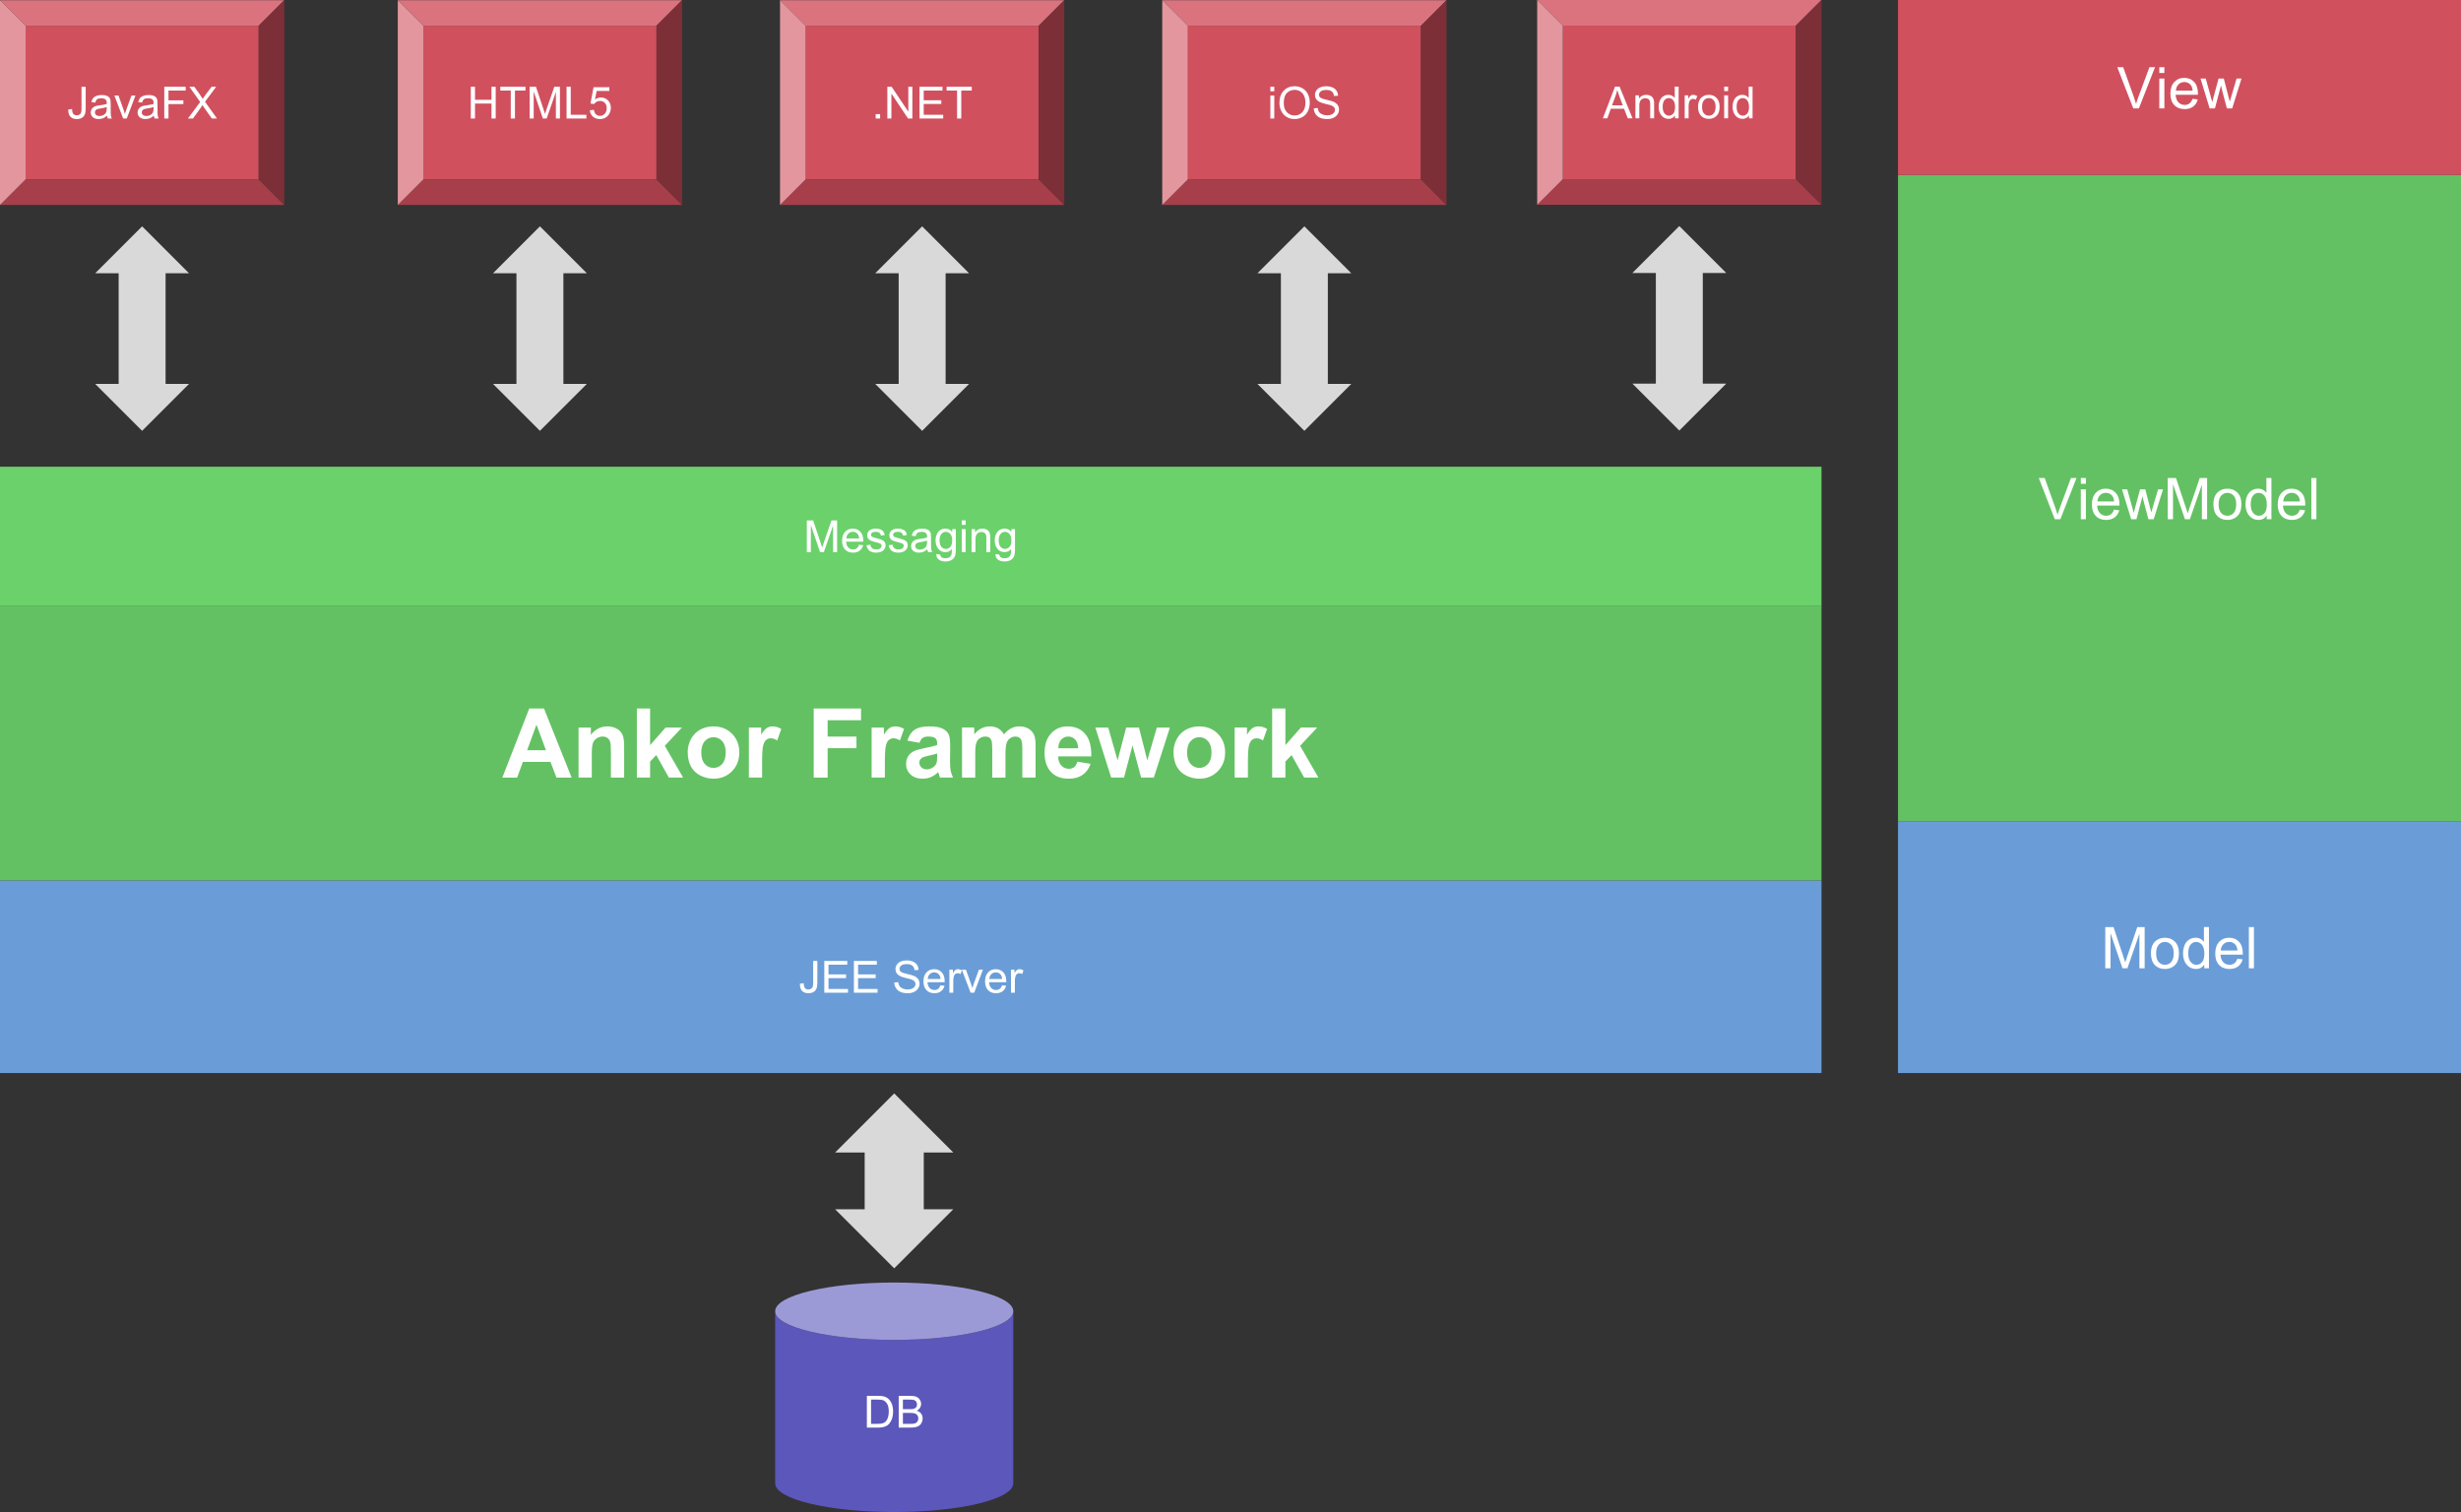 <?xml version="1.0" standalone="yes"?>

<svg version="1.1" viewBox="0.0 0.0 2220.0 1364.0" fill="none" stroke="none" stroke-linecap="square" stroke-miterlimit="10" xmlns="http://www.w3.org/2000/svg" xmlns:xlink="http://www.w3.org/1999/xlink"><rect x="0.0" y="0.0" width="2220.0" height="1364.0" fill="#333333" stroke="none"/><clipPath id="p.0"><path d="m0 0l2220.0 0l0 1364.0l-2220.0 0l0 -1364.0z" clip-rule="nonzero"></path></clipPath><g clip-path="url(#p.0)"><path fill="#000000" fill-opacity="0.0" d="m0 0l2220.0 0l0 1364.0l-2220.0 0z" fill-rule="nonzero"></path><path fill="#5b57bb" d="m699.257 1182.845l0 0c0 14.292 48.085 25.878 107.402 25.878c59.316 0 107.402 -11.586 107.402 -25.878l0 155.268c0 14.292 -48.085 25.878 -107.402 25.878c-59.316 0 -107.402 -11.586 -107.402 -25.878z" fill-rule="nonzero"></path><path fill="#9c9ad6" d="m699.257 1182.845l0 0c0 -14.292 48.085 -25.878 107.402 -25.878c59.316 0 107.402 11.586 107.402 25.878l0 0c0 14.292 -48.085 25.878 -107.402 25.878c-59.316 0 -107.402 -11.586 -107.402 -25.878z" fill-rule="nonzero"></path><path fill="#000000" fill-opacity="0.0" d="m914.06 1182.845l0 0c0 14.292 -48.085 25.878 -107.402 25.878c-59.316 0 -107.402 -11.586 -107.402 -25.878l0 0c0 -14.292 48.085 -25.878 107.402 -25.878c59.316 0 107.402 11.586 107.402 25.878l0 155.268c0 14.292 -48.085 25.878 -107.402 25.878c-59.316 0 -107.402 -11.586 -107.402 -25.878l0 -155.268" fill-rule="nonzero"></path><path fill="#ffffff" d="m781.969 1287.818l0 -28.641l9.859 0q3.344 0 5.094 0.422q2.469 0.562 4.203 2.047q2.266 1.906 3.391 4.891q1.125 2.984 1.125 6.812q0 3.25 -0.766 5.781q-0.766 2.516 -1.953 4.172q-1.188 1.641 -2.609 2.594q-1.422 0.938 -3.422 1.438q-2.0 0.484 -4.594 0.484l-10.328 0zm3.781 -3.375l6.109 0q2.844 0 4.453 -0.531q1.609 -0.531 2.562 -1.484q1.344 -1.344 2.094 -3.625q0.766 -2.281 0.766 -5.516q0 -4.5 -1.484 -6.906q-1.469 -2.406 -3.578 -3.234q-1.531 -0.578 -4.906 -0.578l-6.016 0l0 21.875zm24.949 3.375l0 -28.641l10.734 0q3.281 0 5.266 0.875q1.984 0.875 3.109 2.688q1.125 1.797 1.125 3.766q0 1.844 -1.0 3.469q-1.0 1.609 -3.016 2.609q2.609 0.766 4.0 2.609q1.391 1.828 1.391 4.328q0 2.0 -0.844 3.734q-0.844 1.734 -2.094 2.672q-1.25 0.938 -3.141 1.422q-1.891 0.469 -4.625 0.469l-10.906 0zm3.781 -16.609l6.188 0q2.531 0 3.625 -0.328q1.438 -0.422 2.172 -1.422q0.734 -1.0 0.734 -2.5q0 -1.422 -0.688 -2.5q-0.688 -1.094 -1.953 -1.484q-1.266 -0.406 -4.359 -0.406l-5.719 0l0 8.641zm0 13.234l7.125 0q1.844 0 2.578 -0.141q1.312 -0.234 2.188 -0.781q0.891 -0.547 1.453 -1.594q0.562 -1.047 0.562 -2.406q0 -1.609 -0.828 -2.781q-0.812 -1.188 -2.266 -1.656q-1.453 -0.484 -4.188 -0.484l-6.625 0l0 9.844z" fill-rule="nonzero"></path><path fill="#6a9dd7" d="m0 794.222l1643.118 0l0 173.764l-1643.118 0z" fill-rule="nonzero"></path><path fill="#ffffff" d="m721.573 887.379l3.422 -0.469q0.125 3.281 1.219 4.5q1.094 1.203 3.031 1.203q1.422 0 2.453 -0.656q1.047 -0.656 1.438 -1.781q0.391 -1.125 0.391 -3.578l0 -19.734l3.781 0l0 19.516q0 3.594 -0.875 5.578q-0.859 1.969 -2.75 3.0q-1.875 1.031 -4.422 1.031q-3.766 0 -5.766 -2.156q-2.0 -2.172 -1.922 -6.453zm22.016 8.125l0 -28.641l20.703 0l0 3.391l-16.922 0l0 8.766l15.844 0l0 3.359l-15.844 0l0 9.75l17.578 0l0 3.375l-21.359 0zm26.68 0l0 -28.641l20.703 0l0 3.391l-16.922 0l0 8.766l15.844 0l0 3.359l-15.844 0l0 9.75l17.578 0l0 3.375l-21.359 0zm36.418 -9.203l3.578 -0.312q0.25 2.156 1.172 3.531q0.938 1.375 2.891 2.234q1.953 0.844 4.391 0.844q2.172 0 3.828 -0.641q1.656 -0.656 2.469 -1.781q0.812 -1.125 0.812 -2.453q0 -1.344 -0.781 -2.344q-0.781 -1.016 -2.578 -1.688q-1.156 -0.453 -5.109 -1.391q-3.938 -0.953 -5.516 -1.797q-2.047 -1.078 -3.062 -2.672q-1.0 -1.594 -1.0 -3.562q0 -2.172 1.234 -4.047q1.234 -1.891 3.594 -2.859q2.359 -0.984 5.25 -0.984q3.188 0 5.609 1.031q2.438 1.016 3.75 3.016q1.312 1.984 1.406 4.516l-3.641 0.266q-0.281 -2.719 -1.984 -4.094q-1.688 -1.391 -4.984 -1.391q-3.438 0 -5.016 1.266q-1.562 1.25 -1.562 3.031q0 1.547 1.109 2.531q1.094 1.0 5.703 2.047q4.625 1.047 6.344 1.828q2.5 1.156 3.688 2.922q1.203 1.766 1.203 4.062q0 2.297 -1.312 4.312q-1.312 2.016 -3.766 3.141q-2.438 1.125 -5.516 1.125q-3.875 0 -6.516 -1.125q-2.625 -1.141 -4.125 -3.406q-1.484 -2.281 -1.562 -5.156zm41.727 2.516l3.625 0.453q-0.859 3.188 -3.188 4.953q-2.312 1.75 -5.938 1.75q-4.547 0 -7.219 -2.797q-2.656 -2.812 -2.656 -7.875q0 -5.234 2.688 -8.125q2.703 -2.891 7.0 -2.891q4.156 0 6.797 2.844q2.641 2.828 2.641 7.969q0 0.312 -0.031 0.938l-15.469 0q0.203 3.406 1.938 5.234q1.734 1.812 4.344 1.812q1.922 0 3.281 -1.016q1.375 -1.016 2.188 -3.25zm-11.547 -5.672l11.578 0q-0.234 -2.625 -1.328 -3.938q-1.672 -2.031 -4.359 -2.031q-2.422 0 -4.078 1.625q-1.641 1.625 -1.812 4.344zm19.543 12.359l0 -20.75l3.172 0l0 3.156q1.203 -2.219 2.234 -2.922q1.031 -0.703 2.25 -0.703q1.781 0 3.625 1.141l-1.219 3.266q-1.281 -0.766 -2.578 -0.766q-1.156 0 -2.078 0.703q-0.906 0.688 -1.297 1.906q-0.594 1.875 -0.594 4.109l0 10.859l-3.516 0zm19.133 0l-7.891 -20.75l3.703 0l4.453 12.422q0.719 2.016 1.328 4.188q0.469 -1.641 1.312 -3.953l4.609 -12.656l3.609 0l-7.844 20.75l-3.281 0zm28.438 -6.688l3.625 0.453q-0.859 3.188 -3.188 4.953q-2.312 1.75 -5.938 1.75q-4.547 0 -7.219 -2.797q-2.656 -2.812 -2.656 -7.875q0 -5.234 2.688 -8.125q2.703 -2.891 7.0 -2.891q4.156 0 6.797 2.844q2.641 2.828 2.641 7.969q0 0.312 -0.031 0.938l-15.469 0q0.203 3.406 1.938 5.234q1.734 1.812 4.344 1.812q1.922 0 3.281 -1.016q1.375 -1.016 2.188 -3.25zm-11.547 -5.672l11.578 0q-0.234 -2.625 -1.328 -3.938q-1.672 -2.031 -4.359 -2.031q-2.422 0 -4.078 1.625q-1.641 1.625 -1.812 4.344zm19.543 12.359l0 -20.75l3.172 0l0 3.156q1.203 -2.219 2.234 -2.922q1.031 -0.703 2.25 -0.703q1.781 0 3.625 1.141l-1.219 3.266q-1.281 -0.766 -2.578 -0.766q-1.156 0 -2.078 0.703q-0.906 0.688 -1.297 1.906q-0.594 1.875 -0.594 4.109l0 10.859l-3.516 0z" fill-rule="nonzero"></path><path fill="#63c163" d="m0 546.264l1643.118 0l0 247.937l-1643.118 0z" fill-rule="nonzero"></path><path fill="#ffffff" d="m515.649 701.433l-13.672 0l-5.438 -14.141l-24.891 0l-5.141 14.141l-13.344 0l24.25 -62.281l13.297 0l24.938 62.281zm-23.141 -24.641l-8.594 -23.109l-8.406 23.109l17.0 0zm70.518 24.641l-11.938 0l0 -23.031q0 -7.297 -0.766 -9.438q-0.766 -2.156 -2.484 -3.344q-1.719 -1.188 -4.141 -1.188q-3.109 0 -5.578 1.703q-2.453 1.688 -3.375 4.5q-0.906 2.797 -0.906 10.359l0 20.438l-11.938 0l0 -45.109l11.094 0l0 6.625q5.906 -7.656 14.859 -7.656q3.953 0 7.219 1.438q3.281 1.422 4.953 3.625q1.688 2.203 2.344 5.016q0.656 2.797 0.656 8.031l0 28.031zm11.464 0l0 -62.281l11.938 0l0 33.047l13.984 -15.875l14.703 0l-15.422 16.484l16.516 28.625l-12.859 0l-11.344 -20.266l-5.578 5.828l0 14.438l-11.938 0zm45.866 -23.188q0 -5.953 2.922 -11.516q2.938 -5.562 8.312 -8.5q5.375 -2.938 12.0 -2.938q10.234 0 16.781 6.656q6.547 6.641 6.547 16.797q0 10.234 -6.609 16.969q-6.609 6.734 -16.625 6.734q-6.203 0 -11.844 -2.797q-5.625 -2.812 -8.562 -8.219q-2.922 -5.422 -2.922 -13.188zm12.234 0.625q0 6.719 3.188 10.297q3.188 3.562 7.859 3.562q4.672 0 7.828 -3.562q3.172 -3.578 3.172 -10.375q0 -6.625 -3.172 -10.188q-3.156 -3.578 -7.828 -3.578q-4.672 0 -7.859 3.578q-3.188 3.562 -3.188 10.266zm54.886 22.562l-11.938 0l0 -45.109l11.094 0l0 6.406q2.844 -4.547 5.109 -5.984q2.281 -1.453 5.172 -1.453q4.078 0 7.859 2.266l-3.703 10.406q-3.016 -1.953 -5.609 -1.953q-2.5 0 -4.25 1.375q-1.734 1.375 -2.734 4.984q-1.0 3.609 -1.0 15.125l0 13.938zm46.549 0l0 -62.281l42.688 0l0 10.547l-30.125 0l0 14.734l26.0 0l0 10.531l-26.0 0l0 26.469l-12.562 0zm64.183 0l-11.938 0l0 -45.109l11.094 0l0 6.406q2.844 -4.547 5.109 -5.984q2.281 -1.453 5.172 -1.453q4.078 0 7.859 2.266l-3.703 10.406q-3.016 -1.953 -5.609 -1.953q-2.5 0 -4.25 1.375q-1.734 1.375 -2.734 4.984q-1.0 3.609 -1.0 15.125l0 13.938zm31.223 -31.344l-10.844 -1.969q1.828 -6.531 6.281 -9.672q4.469 -3.156 13.266 -3.156q7.984 0 11.891 1.891q3.906 1.891 5.5 4.812q1.594 2.906 1.594 10.672l-0.125 13.938q0 5.953 0.562 8.781q0.578 2.812 2.156 6.047l-11.812 0q-0.469 -1.188 -1.141 -3.531q-0.297 -1.062 -0.422 -1.391q-3.062 2.969 -6.547 4.453q-3.484 1.484 -7.438 1.484q-6.969 0 -10.984 -3.781q-4.016 -3.781 -4.016 -9.547q0 -3.828 1.828 -6.812q1.828 -3.0 5.125 -4.594q3.297 -1.594 9.5 -2.797q8.359 -1.562 11.594 -2.922l0 -1.188q0 -3.438 -1.703 -4.906q-1.703 -1.469 -6.406 -1.469q-3.188 0 -4.984 1.25q-1.781 1.25 -2.875 4.406zm15.969 9.672q-2.297 0.766 -7.266 1.828q-4.969 1.062 -6.5 2.094q-2.344 1.656 -2.344 4.203q0 2.5 1.875 4.328q1.875 1.828 4.766 1.828q3.219 0 6.156 -2.125q2.156 -1.609 2.844 -3.953q0.469 -1.531 0.469 -5.812l0 -2.391zm22.413 -23.438l11.0 0l0 6.156q5.906 -7.188 14.062 -7.188q4.328 0 7.516 1.797q3.188 1.781 5.219 5.391q2.984 -3.609 6.422 -5.391q3.438 -1.797 7.344 -1.797q4.969 0 8.406 2.031q3.453 2.016 5.141 5.922q1.234 2.891 1.234 9.344l0 28.844l-11.938 0l0 -25.781q0 -6.719 -1.234 -8.672q-1.656 -2.547 -5.094 -2.547q-2.5 0 -4.719 1.531q-2.203 1.531 -3.188 4.484q-0.969 2.953 -0.969 9.312l0 21.672l-11.938 0l0 -24.719q0 -6.594 -0.641 -8.5q-0.641 -1.906 -1.984 -2.844q-1.328 -0.938 -3.625 -0.938q-2.75 0 -4.969 1.484q-2.203 1.484 -3.156 4.297q-0.953 2.797 -0.953 9.297l0 21.922l-11.938 0l0 -45.109zm104.067 30.75l11.891 2.0q-2.297 6.547 -7.25 9.969q-4.938 3.406 -12.375 3.406q-11.766 0 -17.422 -7.688q-4.453 -6.156 -4.453 -15.547q0 -11.219 5.859 -17.562q5.859 -6.359 14.828 -6.359q10.062 0 15.875 6.656q5.828 6.641 5.578 20.375l-29.906 0q0.125 5.297 2.875 8.25q2.766 2.953 6.891 2.953q2.797 0 4.703 -1.516q1.922 -1.531 2.906 -4.938zm0.672 -12.062q-0.125 -5.188 -2.672 -7.875q-2.547 -2.703 -6.203 -2.703q-3.906 0 -6.453 2.844q-2.547 2.844 -2.516 7.734l17.844 0zm29.803 26.422l-14.281 -45.109l11.609 0l8.453 29.562l7.766 -29.562l11.516 0l7.516 29.562l8.625 -29.562l11.766 0l-14.484 45.109l-11.469 0l-7.766 -29.016l-7.656 29.016l-11.594 0zm56.232 -23.188q0 -5.953 2.922 -11.516q2.938 -5.562 8.312 -8.5q5.375 -2.938 12.0 -2.938q10.234 0 16.781 6.656q6.547 6.641 6.547 16.797q0 10.234 -6.609 16.969q-6.609 6.734 -16.625 6.734q-6.203 0 -11.844 -2.797q-5.625 -2.812 -8.562 -8.219q-2.922 -5.422 -2.922 -13.188zm12.234 0.625q0 6.719 3.188 10.297q3.188 3.562 7.859 3.562q4.672 0 7.828 -3.562q3.172 -3.578 3.172 -10.375q0 -6.625 -3.172 -10.188q-3.156 -3.578 -7.828 -3.578q-4.672 0 -7.859 3.578q-3.188 3.562 -3.188 10.266zm54.886 22.562l-11.938 0l0 -45.109l11.094 0l0 6.406q2.844 -4.547 5.109 -5.984q2.281 -1.453 5.172 -1.453q4.078 0 7.859 2.266l-3.703 10.406q-3.016 -1.953 -5.609 -1.953q-2.5 0 -4.25 1.375q-1.734 1.375 -2.734 4.984q-1.0 3.609 -1.0 15.125l0 13.938zm21.864 0l0 -62.281l11.938 0l0 33.047l13.984 -15.875l14.703 0l-15.422 16.484l16.516 28.625l-12.859 0l-11.344 -20.266l-5.578 5.828l0 14.438l-11.938 0z" fill-rule="nonzero"></path><path fill="#6bd16b" d="m0 421.026l1643.118 0l0 125.291l-1643.118 0z" fill-rule="nonzero"></path><path fill="#ffffff" d="m727.809 498.072l0 -28.641l5.703 0l6.781 20.281q0.938 2.828 1.359 4.234q0.5 -1.562 1.531 -4.594l6.859 -19.922l5.094 0l0 28.641l-3.656 0l0 -23.969l-8.312 23.969l-3.422 0l-8.281 -24.375l0 24.375l-3.656 0zm47.195 -6.688l3.625 0.453q-0.859 3.188 -3.188 4.953q-2.312 1.75 -5.938 1.75q-4.547 0 -7.219 -2.797q-2.656 -2.812 -2.656 -7.875q0 -5.234 2.688 -8.125q2.703 -2.891 7.0 -2.891q4.156 0 6.797 2.844q2.641 2.828 2.641 7.969q0 0.312 -0.031 0.938l-15.469 0q0.203 3.406 1.938 5.234q1.734 1.812 4.344 1.812q1.922 0 3.281 -1.016q1.375 -1.016 2.188 -3.25zm-11.547 -5.672l11.578 0q-0.234 -2.625 -1.328 -3.938q-1.672 -2.031 -4.359 -2.031q-2.422 0 -4.078 1.625q-1.641 1.625 -1.812 4.344zm18.184 6.172l3.469 -0.547q0.297 2.078 1.625 3.203q1.344 1.109 3.75 1.109q2.422 0 3.594 -0.984q1.172 -0.984 1.172 -2.312q0 -1.203 -1.031 -1.875q-0.719 -0.469 -3.594 -1.203q-3.875 -0.969 -5.375 -1.672q-1.484 -0.719 -2.266 -1.984q-0.766 -1.266 -0.766 -2.781q0 -1.391 0.641 -2.562q0.641 -1.188 1.734 -1.969q0.812 -0.609 2.219 -1.031q1.422 -0.422 3.047 -0.422q2.438 0 4.281 0.703q1.859 0.703 2.734 1.906q0.875 1.203 1.203 3.219l-3.438 0.469q-0.234 -1.609 -1.359 -2.5q-1.109 -0.906 -3.172 -0.906q-2.422 0 -3.453 0.812q-1.031 0.797 -1.031 1.875q0 0.672 0.422 1.219q0.438 0.578 1.359 0.938q0.516 0.203 3.094 0.906q3.734 1.0 5.203 1.641q1.484 0.625 2.312 1.844q0.844 1.203 0.844 3.0q0 1.75 -1.031 3.312q-1.016 1.547 -2.953 2.406q-1.922 0.844 -4.375 0.844q-4.031 0 -6.156 -1.672q-2.125 -1.688 -2.703 -4.984zm20.0 0l3.469 -0.547q0.297 2.078 1.625 3.203q1.344 1.109 3.75 1.109q2.422 0 3.594 -0.984q1.172 -0.984 1.172 -2.312q0 -1.203 -1.031 -1.875q-0.719 -0.469 -3.594 -1.203q-3.875 -0.969 -5.375 -1.672q-1.484 -0.719 -2.266 -1.984q-0.766 -1.266 -0.766 -2.781q0 -1.391 0.641 -2.562q0.641 -1.188 1.734 -1.969q0.812 -0.609 2.219 -1.031q1.422 -0.422 3.047 -0.422q2.438 0 4.281 0.703q1.859 0.703 2.734 1.906q0.875 1.203 1.203 3.219l-3.438 0.469q-0.234 -1.609 -1.359 -2.5q-1.109 -0.906 -3.172 -0.906q-2.422 0 -3.453 0.812q-1.031 0.797 -1.031 1.875q0 0.672 0.422 1.219q0.438 0.578 1.359 0.938q0.516 0.203 3.094 0.906q3.734 1.0 5.203 1.641q1.484 0.625 2.312 1.844q0.844 1.203 0.844 3.0q0 1.75 -1.031 3.312q-1.016 1.547 -2.953 2.406q-1.922 0.844 -4.375 0.844q-4.031 0 -6.156 -1.672q-2.125 -1.688 -2.703 -4.984zm34.938 3.625q-1.953 1.656 -3.766 2.344q-1.797 0.688 -3.875 0.688q-3.406 0 -5.25 -1.672q-1.828 -1.672 -1.828 -4.266q0 -1.531 0.688 -2.781q0.688 -1.266 1.812 -2.016q1.125 -0.766 2.531 -1.156q1.031 -0.281 3.125 -0.531q4.266 -0.516 6.266 -1.219q0.031 -0.719 0.031 -0.906q0 -2.156 -1.0 -3.031q-1.344 -1.188 -4.0 -1.188q-2.484 0 -3.672 0.875q-1.172 0.859 -1.75 3.062l-3.438 -0.469q0.469 -2.203 1.547 -3.562q1.078 -1.359 3.109 -2.094q2.031 -0.734 4.703 -0.734q2.656 0 4.312 0.625q1.672 0.625 2.453 1.578q0.781 0.953 1.094 2.391q0.172 0.906 0.172 3.25l0 4.688q0 4.891 0.219 6.203q0.234 1.297 0.891 2.484l-3.672 0q-0.547 -1.094 -0.703 -2.562zm-0.297 -7.844q-1.906 0.781 -5.734 1.328q-2.172 0.312 -3.078 0.703q-0.891 0.391 -1.375 1.141q-0.484 0.75 -0.484 1.672q0 1.406 1.062 2.344q1.062 0.938 3.109 0.938q2.031 0 3.609 -0.891q1.594 -0.891 2.328 -2.438q0.562 -1.188 0.562 -3.516l0 -1.281zm8.371 12.125l3.406 0.516q0.219 1.578 1.203 2.297q1.297 0.984 3.562 0.984q2.453 0 3.781 -0.984q1.328 -0.969 1.797 -2.734q0.266 -1.078 0.25 -4.516q-2.312 2.719 -5.75 2.719q-4.266 0 -6.609 -3.078q-2.344 -3.094 -2.344 -7.406q0 -2.969 1.062 -5.484q1.078 -2.516 3.109 -3.875q2.047 -1.375 4.812 -1.375q3.672 0 6.047 2.969l0 -2.5l3.25 0l0 17.938q0 4.844 -1.0 6.859q-0.984 2.031 -3.125 3.203q-2.125 1.172 -5.25 1.172q-3.719 0 -6.0 -1.672q-2.281 -1.672 -2.203 -5.031zm2.906 -12.469q0 4.094 1.609 5.969q1.625 1.875 4.078 1.875q2.422 0 4.062 -1.859q1.641 -1.875 1.641 -5.859q0 -3.812 -1.703 -5.734q-1.688 -1.938 -4.062 -1.938q-2.344 0 -3.984 1.906q-1.641 1.891 -1.641 5.641zm19.996 -13.844l0 -4.047l3.516 0l0 4.047l-3.516 0zm0 24.594l0 -20.75l3.516 0l0 20.75l-3.516 0zm8.871 0l0 -20.75l3.156 0l0 2.953q2.297 -3.422 6.609 -3.422q1.875 0 3.438 0.688q1.578 0.672 2.359 1.766q0.781 1.094 1.094 2.594q0.203 0.969 0.203 3.422l0 12.75l-3.516 0l0 -12.625q0 -2.141 -0.422 -3.203q-0.406 -1.062 -1.453 -1.703q-1.047 -0.641 -2.453 -0.641q-2.234 0 -3.875 1.438q-1.625 1.422 -1.625 5.406l0 11.328l-3.516 0zm21.605 1.719l3.406 0.516q0.219 1.578 1.203 2.297q1.297 0.984 3.562 0.984q2.453 0 3.781 -0.984q1.328 -0.969 1.797 -2.734q0.266 -1.078 0.25 -4.516q-2.312 2.719 -5.75 2.719q-4.266 0 -6.609 -3.078q-2.344 -3.094 -2.344 -7.406q0 -2.969 1.062 -5.484q1.078 -2.516 3.109 -3.875q2.047 -1.375 4.812 -1.375q3.672 0 6.047 2.969l0 -2.5l3.25 0l0 17.938q0 4.844 -1.0 6.859q-0.984 2.031 -3.125 3.203q-2.125 1.172 -5.25 1.172q-3.719 0 -6.0 -1.672q-2.281 -1.672 -2.203 -5.031zm2.906 -12.469q0 4.094 1.609 5.969q1.625 1.875 4.078 1.875q2.422 0 4.062 -1.859q1.641 -1.875 1.641 -5.859q0 -3.812 -1.703 -5.734q-1.688 -1.938 -4.062 -1.938q-2.344 0 -3.984 1.906q-1.641 1.891 -1.641 5.641z" fill-rule="nonzero"></path><path fill="#d1505e" d="m23.091 23.257l210.26 0l0 138.543l-210.26 0z" fill-rule="nonzero"></path><path fill="#da737e" d="m0 0.166l256.441 0l-23.091 23.091l-210.26 0z" fill-rule="nonzero"></path><path fill="#a73f4b" d="m0 184.891l23.091 -23.091l210.26 0l23.091 23.091z" fill-rule="nonzero"></path><path fill="#e3969e" d="m0 0.166l23.091 23.091l0 138.543l-23.091 23.091z" fill-rule="nonzero"></path><path fill="#7d2f38" d="m256.441 0.166l0 184.724l-23.091 -23.091l0 -138.543z" fill-rule="nonzero"></path><path fill="#000000" fill-opacity="0.0" d="m0 0.166l256.441 0l0 184.724l-256.441 0zm23.091 23.091l210.26 0l0 138.543l-210.26 0zm-23.091 -23.091l23.091 23.091m-23.091 161.634l23.091 -23.091m233.35 -161.634l-23.091 23.091m23.091 161.634l-23.091 -23.091" fill-rule="nonzero"></path><path fill="#ffffff" d="m61.574 98.803l3.422 -0.469q0.125 3.281 1.219 4.5q1.094 1.203 3.031 1.203q1.422 0 2.453 -0.656q1.047 -0.656 1.438 -1.781q0.391 -1.125 0.391 -3.578l0 -19.734l3.781 0l0 19.516q0 3.594 -0.875 5.578q-0.859 1.969 -2.75 3.0q-1.875 1.031 -4.422 1.031q-3.766 0 -5.766 -2.156q-2.0 -2.172 -1.922 -6.453zm35.016 5.562q-1.953 1.656 -3.766 2.344q-1.797 0.688 -3.875 0.688q-3.406 0 -5.25 -1.672q-1.828 -1.672 -1.828 -4.266q0 -1.531 0.688 -2.781q0.688 -1.266 1.812 -2.016q1.125 -0.766 2.531 -1.156q1.031 -0.281 3.125 -0.531q4.266 -0.516 6.266 -1.219q0.031 -0.719 0.031 -0.906q0 -2.156 -1.0 -3.031q-1.344 -1.188 -4.0 -1.188q-2.484 0 -3.672 0.875q-1.172 0.859 -1.75 3.062l-3.438 -0.469q0.469 -2.203 1.547 -3.562q1.078 -1.359 3.109 -2.094q2.031 -0.734 4.703 -0.734q2.656 0 4.312 0.625q1.672 0.625 2.453 1.578q0.781 0.953 1.094 2.391q0.172 0.906 0.172 3.25l0 4.688q0 4.891 0.219 6.203q0.234 1.297 0.891 2.484l-3.672 0q-0.547 -1.094 -0.703 -2.562zm-0.297 -7.844q-1.906 0.781 -5.734 1.328q-2.172 0.312 -3.078 0.703q-0.891 0.391 -1.375 1.141q-0.484 0.75 -0.484 1.672q0 1.406 1.062 2.344q1.062 0.938 3.109 0.938q2.031 0 3.609 -0.891q1.594 -0.891 2.328 -2.438q0.562 -1.188 0.562 -3.516l0 -1.281zm14.777 10.406l-7.891 -20.75l3.703 0l4.453 12.422q0.719 2.016 1.328 4.188q0.469 -1.641 1.312 -3.953l4.609 -12.656l3.609 0l-7.844 20.75l-3.281 0zm27.766 -2.562q-1.953 1.656 -3.766 2.344q-1.797 0.688 -3.875 0.688q-3.406 0 -5.25 -1.672q-1.828 -1.672 -1.828 -4.266q0 -1.531 0.688 -2.781q0.688 -1.266 1.812 -2.016q1.125 -0.766 2.531 -1.156q1.031 -0.281 3.125 -0.531q4.266 -0.516 6.266 -1.219q0.031 -0.719 0.031 -0.906q0 -2.156 -1.0 -3.031q-1.344 -1.188 -4.0 -1.188q-2.484 0 -3.672 0.875q-1.172 0.859 -1.75 3.062l-3.438 -0.469q0.469 -2.203 1.547 -3.562q1.078 -1.359 3.109 -2.094q2.031 -0.734 4.703 -0.734q2.656 0 4.312 0.625q1.672 0.625 2.453 1.578q0.781 0.953 1.094 2.391q0.172 0.906 0.172 3.25l0 4.688q0 4.891 0.219 6.203q0.234 1.297 0.891 2.484l-3.672 0q-0.547 -1.094 -0.703 -2.562zm-0.297 -7.844q-1.906 0.781 -5.734 1.328q-2.172 0.312 -3.078 0.703q-0.891 0.391 -1.375 1.141q-0.484 0.75 -0.484 1.672q0 1.406 1.062 2.344q1.062 0.938 3.109 0.938q2.031 0 3.609 -0.891q1.594 -0.891 2.328 -2.438q0.562 -1.188 0.562 -3.516l0 -1.281zm9.652 10.406l0 -28.641l19.312 0l0 3.391l-15.516 0l0 8.859l13.438 0l0 3.375l-13.438 0l0 13.016l-3.797 0zm21.324 0l11.078 -14.922l-9.766 -13.719l4.516 0l5.188 7.344q1.625 2.297 2.312 3.516q0.953 -1.562 2.266 -3.25l5.766 -7.609l4.109 0l-10.047 13.5l10.828 15.141l-4.688 0l-7.203 -10.219q-0.609 -0.875 -1.25 -1.906q-0.953 1.562 -1.359 2.141l-7.188 9.984l-4.562 0z" fill-rule="nonzero"></path><path fill="#d1505e" d="m381.927 23.257l210.26 0l0 138.543l-210.26 0z" fill-rule="nonzero"></path><path fill="#da737e" d="m358.836 0.166l256.441 0l-23.091 23.091l-210.26 0z" fill-rule="nonzero"></path><path fill="#a73f4b" d="m358.836 184.891l23.091 -23.091l210.26 0l23.091 23.091z" fill-rule="nonzero"></path><path fill="#e3969e" d="m358.836 0.166l23.091 23.091l0 138.543l-23.091 23.091z" fill-rule="nonzero"></path><path fill="#7d2f38" d="m615.277 0.166l0 184.724l-23.091 -23.091l0 -138.543z" fill-rule="nonzero"></path><path fill="#000000" fill-opacity="0.0" d="m358.836 0.166l256.441 0l0 184.724l-256.441 0zm23.091 23.091l210.26 0l0 138.543l-210.26 0zm-23.091 -23.091l23.091 23.091m-23.091 161.634l23.091 -23.091m233.35 -161.634l-23.091 23.091m23.091 161.634l-23.091 -23.091" fill-rule="nonzero"></path><path fill="#ffffff" d="m424.693 106.928l0 -28.641l3.797 0l0 11.766l14.875 0l0 -11.766l3.797 0l0 28.641l-3.797 0l0 -13.5l-14.875 0l0 13.5l-3.797 0zm36.059 0l0 -25.25l-9.438 0l0 -3.391l22.703 0l0 3.391l-9.484 0l0 25.25l-3.781 0zm17.027 0l0 -28.641l5.703 0l6.781 20.281q0.938 2.828 1.359 4.234q0.5 -1.562 1.531 -4.594l6.859 -19.922l5.094 0l0 28.641l-3.656 0l0 -23.969l-8.312 23.969l-3.422 0l-8.281 -24.375l0 24.375l-3.656 0zm33.289 0l0 -28.641l3.781 0l0 25.266l14.109 0l0 3.375l-17.891 0zm20.965 -7.5l3.703 -0.312q0.406 2.688 1.891 4.047q1.5 1.359 3.609 1.359q2.547 0 4.297 -1.906q1.766 -1.922 1.766 -5.078q0 -3.016 -1.703 -4.75q-1.688 -1.734 -4.422 -1.734q-1.688 0 -3.062 0.766q-1.359 0.766 -2.141 2.0l-3.312 -0.422l2.781 -14.719l14.234 0l0 3.359l-11.422 0l-1.547 7.703q2.578 -1.797 5.406 -1.797q3.75 0 6.328 2.594q2.578 2.594 2.578 6.688q0 3.875 -2.266 6.719q-2.75 3.469 -7.516 3.469q-3.906 0 -6.375 -2.188q-2.469 -2.188 -2.828 -5.797z" fill-rule="nonzero"></path><path fill="#d1505e" d="m726.725 23.257l210.26 0l0 138.543l-210.26 0z" fill-rule="nonzero"></path><path fill="#da737e" d="m703.635 0.166l256.441 0l-23.091 23.091l-210.26 0z" fill-rule="nonzero"></path><path fill="#a73f4b" d="m703.635 184.891l23.091 -23.091l210.26 0l23.091 23.091z" fill-rule="nonzero"></path><path fill="#e3969e" d="m703.635 0.166l23.091 23.091l0 138.543l-23.091 23.091z" fill-rule="nonzero"></path><path fill="#7d2f38" d="m960.076 0.166l0 184.724l-23.091 -23.091l0 -138.543z" fill-rule="nonzero"></path><path fill="#000000" fill-opacity="0.0" d="m703.635 0.166l256.441 0l0 184.724l-256.441 0zm23.091 23.091l210.26 0l0 138.543l-210.26 0zm-23.091 -23.091l23.091 23.091m-23.091 161.634l23.091 -23.091m233.35 -161.634l-23.091 23.091m23.091 161.634l-23.091 -23.091" fill-rule="nonzero"></path><path fill="#ffffff" d="m789.939 106.928l0 -4.0l4.0 0l0 4.0l-4.0 0zm10.52 0l0 -28.641l3.891 0l15.031 22.484l0 -22.484l3.641 0l0 28.641l-3.891 0l-15.031 -22.5l0 22.5l-3.641 0zm29.012 0l0 -28.641l20.703 0l0 3.391l-16.922 0l0 8.766l15.844 0l0 3.359l-15.844 0l0 9.75l17.578 0l0 3.375l-21.359 0zm33.883 0l0 -25.25l-9.438 0l0 -3.391l22.703 0l0 3.391l-9.484 0l0 25.25l-3.781 0z" fill-rule="nonzero"></path><path fill="#d1505e" d="m1071.521 23.257l210.26 0l0 138.543l-210.26 0z" fill-rule="nonzero"></path><path fill="#da737e" d="m1048.43 0.166l256.441 0l-23.091 23.091l-210.26 0z" fill-rule="nonzero"></path><path fill="#a73f4b" d="m1048.43 184.891l23.091 -23.091l210.26 0l23.091 23.091z" fill-rule="nonzero"></path><path fill="#e3969e" d="m1048.43 0.166l23.091 23.091l0 138.543l-23.091 23.091z" fill-rule="nonzero"></path><path fill="#7d2f38" d="m1304.871 0.166l0 184.724l-23.091 -23.091l0 -138.543z" fill-rule="nonzero"></path><path fill="#000000" fill-opacity="0.0" d="m1048.43 0.166l256.441 0l0 184.724l-256.441 0zm23.091 23.091l210.26 0l0 138.543l-210.26 0zm-23.091 -23.091l23.091 23.091m-23.091 161.634l23.091 -23.091m233.35 -161.634l-23.091 23.091m23.091 161.634l-23.091 -23.091" fill-rule="nonzero"></path><path fill="#ffffff" d="m1145.967 82.335l0 -4.047l3.516 0l0 4.047l-3.516 0zm0 24.594l0 -20.75l3.516 0l0 20.75l-3.516 0zm8.168 -13.953q0 -7.125 3.828 -11.156q3.828 -4.031 9.875 -4.031q3.969 0 7.156 1.891q3.188 1.891 4.844 5.281q1.672 3.391 1.672 7.688q0 4.359 -1.766 7.797q-1.75 3.438 -4.969 5.203q-3.219 1.766 -6.953 1.766q-4.047 0 -7.234 -1.953q-3.172 -1.953 -4.812 -5.328q-1.641 -3.375 -1.641 -7.156zm3.906 0.062q0 5.172 2.781 8.156q2.781 2.984 6.984 2.984q4.281 0 7.031 -3.0q2.766 -3.016 2.766 -8.547q0 -3.5 -1.188 -6.109q-1.172 -2.609 -3.453 -4.031q-2.266 -1.438 -5.094 -1.438q-4.031 0 -6.938 2.766q-2.891 2.75 -2.891 9.219zm27.066 4.688l3.578 -0.312q0.25 2.156 1.172 3.531q0.938 1.375 2.891 2.234q1.953 0.844 4.391 0.844q2.172 0 3.828 -0.641q1.656 -0.656 2.469 -1.781q0.812 -1.125 0.812 -2.453q0 -1.344 -0.781 -2.344q-0.781 -1.016 -2.578 -1.688q-1.156 -0.453 -5.109 -1.391q-3.938 -0.953 -5.516 -1.797q-2.047 -1.078 -3.062 -2.672q-1.0 -1.594 -1.0 -3.562q0 -2.172 1.234 -4.047q1.234 -1.891 3.594 -2.859q2.359 -0.984 5.25 -0.984q3.188 0 5.609 1.031q2.438 1.016 3.75 3.016q1.312 1.984 1.406 4.516l-3.641 0.266q-0.281 -2.719 -1.984 -4.094q-1.688 -1.391 -4.984 -1.391q-3.438 0 -5.016 1.266q-1.562 1.25 -1.562 3.031q0 1.547 1.109 2.531q1.094 1.0 5.703 2.047q4.625 1.047 6.344 1.828q2.5 1.156 3.688 2.922q1.203 1.766 1.203 4.062q0 2.297 -1.312 4.312q-1.312 2.016 -3.766 3.141q-2.438 1.125 -5.516 1.125q-3.875 0 -6.516 -1.125q-2.625 -1.141 -4.125 -3.406q-1.484 -2.281 -1.562 -5.156z" fill-rule="nonzero"></path><path fill="#d9d9d9" d="m806.652 986.367l53.307 53.307l-26.654 0l0 51.181l26.654 0l-53.307 53.307l-53.307 -53.307l26.654 0l0 -51.181l-26.654 0z" fill-rule="nonzero"></path><path fill="#d9d9d9" d="m128.202 204.176l42.346 42.346l-21.173 0l0 99.78l21.173 0l-42.346 42.346l-42.346 -42.346l21.173 0l0 -99.78l-21.173 0z" fill-rule="nonzero"></path><path fill="#d9d9d9" d="m487.042 204.176l42.346 42.346l-21.173 0l0 99.78l21.173 0l-42.346 42.346l-42.346 -42.346l21.173 0l0 -99.78l-21.173 0z" fill-rule="nonzero"></path><path fill="#d9d9d9" d="m831.838 204.176l42.346 42.346l-21.173 0l0 99.78l21.173 0l-42.346 42.346l-42.346 -42.346l21.173 0l0 -99.78l-21.173 0z" fill-rule="nonzero"></path><path fill="#d9d9d9" d="m1176.634 204.176l42.346 42.346l-21.173 0l0 99.78l21.173 0l-42.346 42.346l-42.347 -42.346l21.173 0l0 -99.78l-21.173 0z" fill-rule="nonzero"></path><path fill="#63c163" d="m1712.131 157.795l507.874 0l0 583.402l-507.874 0z" fill-rule="nonzero"></path><path fill="#ffffff" d="m1853.555 468.416l-14.422 -37.219l5.328 0l9.672 27.031q1.172 3.25 1.953 6.094q0.859 -3.047 2.016 -6.094l10.047 -27.031l5.031 0l-14.578 37.219l-5.047 0zm23.48 -31.969l0 -5.25l4.578 0l0 5.25l-4.578 0zm0 31.969l0 -26.969l4.578 0l0 26.969l-4.578 0zm29.99 -8.688l4.719 0.594q-1.109 4.125 -4.141 6.422q-3.016 2.281 -7.719 2.281q-5.906 0 -9.375 -3.641q-3.469 -3.641 -3.469 -10.219q0 -6.812 3.5 -10.562q3.5 -3.766 9.094 -3.766q5.406 0 8.828 3.688q3.438 3.672 3.438 10.359q0 0.406 -0.031 1.219l-20.109 0q0.25 4.438 2.516 6.797q2.266 2.359 5.641 2.359q2.516 0 4.281 -1.312q1.781 -1.328 2.828 -4.219zm-15.016 -7.391l15.062 0q-0.297 -3.391 -1.719 -5.094q-2.188 -2.641 -5.672 -2.641q-3.141 0 -5.297 2.109q-2.141 2.094 -2.375 5.625zm30.451 16.078l-8.25 -26.969l4.719 0l4.297 15.562l1.594 5.797q0.109 -0.438 1.391 -5.562l4.297 -15.797l4.703 0l4.031 15.641l1.344 5.156l1.547 -5.203l4.625 -15.594l4.438 0l-8.422 26.969l-4.75 0l-4.297 -16.156l-1.031 -4.594l-5.469 20.75l-4.766 0zm33.006 0l0 -37.219l7.422 0l8.797 26.344q1.219 3.688 1.781 5.516q0.641 -2.031 1.984 -5.969l8.906 -25.891l6.625 0l0 37.219l-4.734 0l0 -31.156l-10.828 31.156l-4.438 0l-10.766 -31.688l0 31.688l-4.75 0zm41.191 -13.484q0 -7.484 4.156 -11.094q3.484 -3.0 8.484 -3.0q5.562 0 9.078 3.656q3.531 3.641 3.531 10.062q0 5.203 -1.562 8.188q-1.547 2.984 -4.531 4.641q-2.984 1.641 -6.516 1.641q-5.672 0 -9.156 -3.625q-3.484 -3.641 -3.484 -10.469zm4.688 0q0 5.188 2.25 7.766q2.266 2.562 5.703 2.562q3.406 0 5.656 -2.578q2.266 -2.594 2.266 -7.906q0 -5.0 -2.281 -7.578q-2.266 -2.578 -5.641 -2.578q-3.438 0 -5.703 2.578q-2.25 2.562 -2.25 7.734zm43.42 13.484l0 -3.406q-2.562 4.016 -7.547 4.016q-3.219 0 -5.922 -1.781q-2.703 -1.781 -4.188 -4.953q-1.484 -3.188 -1.484 -7.328q0 -4.047 1.344 -7.328q1.344 -3.297 4.031 -5.047q2.703 -1.75 6.016 -1.75q2.438 0 4.344 1.031q1.906 1.031 3.109 2.672l0 -13.344l4.531 0l0 37.219l-4.234 0zm-14.453 -13.453q0 5.172 2.188 7.734q2.188 2.562 5.156 2.562q3.0 0 5.094 -2.438q2.094 -2.453 2.094 -7.484q0 -5.531 -2.141 -8.125q-2.125 -2.594 -5.25 -2.594q-3.047 0 -5.094 2.5q-2.047 2.484 -2.047 7.844zm44.342 4.766l4.719 0.594q-1.109 4.125 -4.141 6.422q-3.016 2.281 -7.719 2.281q-5.906 0 -9.375 -3.641q-3.469 -3.641 -3.469 -10.219q0 -6.812 3.5 -10.562q3.5 -3.766 9.094 -3.766q5.406 0 8.828 3.688q3.438 3.672 3.438 10.359q0 0.406 -0.031 1.219l-20.109 0q0.25 4.438 2.516 6.797q2.266 2.359 5.641 2.359q2.516 0 4.281 -1.312q1.781 -1.328 2.828 -4.219zm-15.016 -7.391l15.062 0q-0.297 -3.391 -1.719 -5.094q-2.188 -2.641 -5.672 -2.641q-3.141 0 -5.297 2.109q-2.141 2.094 -2.375 5.625zm25.373 16.078l0 -37.219l4.562 0l0 37.219l-4.562 0z" fill-rule="nonzero"></path><path fill="#6a9dd7" d="m1712.133 741.205l507.874 0l0 226.772l-507.874 0z" fill-rule="nonzero"></path><path fill="#ffffff" d="m1899.114 873.511l0 -37.219l7.422 0l8.797 26.344q1.219 3.688 1.781 5.516q0.641 -2.031 1.984 -5.969l8.906 -25.891l6.625 0l0 37.219l-4.734 0l0 -31.156l-10.828 31.156l-4.438 0l-10.766 -31.688l0 31.688l-4.75 0zm41.191 -13.484q0 -7.484 4.156 -11.094q3.484 -3.0 8.484 -3.0q5.562 0 9.078 3.656q3.531 3.641 3.531 10.062q0 5.203 -1.562 8.188q-1.547 2.984 -4.531 4.641q-2.984 1.641 -6.516 1.641q-5.672 0 -9.156 -3.625q-3.484 -3.641 -3.484 -10.469zm4.688 0q0 5.188 2.25 7.766q2.266 2.562 5.703 2.562q3.406 0 5.656 -2.578q2.266 -2.594 2.266 -7.906q0 -5.0 -2.281 -7.578q-2.266 -2.578 -5.641 -2.578q-3.438 0 -5.703 2.578q-2.25 2.562 -2.25 7.734zm43.42 13.484l0 -3.406q-2.562 4.016 -7.547 4.016q-3.219 0 -5.922 -1.781q-2.703 -1.781 -4.188 -4.953q-1.484 -3.188 -1.484 -7.328q0 -4.047 1.344 -7.328q1.344 -3.297 4.031 -5.047q2.703 -1.75 6.016 -1.75q2.438 0 4.344 1.031q1.906 1.031 3.109 2.672l0 -13.344l4.531 0l0 37.219l-4.234 0zm-14.453 -13.453q0 5.172 2.188 7.734q2.188 2.562 5.156 2.562q3.0 0 5.094 -2.438q2.094 -2.453 2.094 -7.484q0 -5.531 -2.141 -8.125q-2.125 -2.594 -5.25 -2.594q-3.047 0 -5.094 2.5q-2.047 2.484 -2.047 7.844zm44.342 4.766l4.719 0.594q-1.109 4.125 -4.141 6.422q-3.016 2.281 -7.719 2.281q-5.906 0 -9.375 -3.641q-3.469 -3.641 -3.469 -10.219q0 -6.812 3.5 -10.562q3.5 -3.766 9.094 -3.766q5.406 0 8.828 3.688q3.438 3.672 3.438 10.359q0 0.406 -0.031 1.219l-20.109 0q0.25 4.438 2.516 6.797q2.266 2.359 5.641 2.359q2.516 0 4.281 -1.312q1.781 -1.328 2.828 -4.219zm-15.016 -7.391l15.062 0q-0.297 -3.391 -1.719 -5.094q-2.188 -2.641 -5.672 -2.641q-3.141 0 -5.297 2.109q-2.141 2.094 -2.375 5.625zm25.373 16.078l0 -37.219l4.562 0l0 37.219l-4.562 0z" fill-rule="nonzero"></path><path fill="#d1505e" d="m1712.131 0l507.874 0l0 157.795l-507.874 0z" fill-rule="nonzero"></path><path fill="#ffffff" d="m1924.37 97.818l-14.422 -37.219l5.328 0l9.672 27.031q1.172 3.25 1.953 6.094q0.859 -3.047 2.016 -6.094l10.047 -27.031l5.031 0l-14.578 37.219l-5.047 0zm23.48 -31.969l0 -5.25l4.578 0l0 5.25l-4.578 0zm0 31.969l0 -26.969l4.578 0l0 26.969l-4.578 0zm29.99 -8.688l4.719 0.594q-1.109 4.125 -4.141 6.422q-3.016 2.281 -7.719 2.281q-5.906 0 -9.375 -3.641q-3.469 -3.641 -3.469 -10.219q0 -6.812 3.5 -10.562q3.5 -3.766 9.094 -3.766q5.406 0 8.828 3.688q3.438 3.672 3.438 10.359q0 0.406 -0.031 1.219l-20.109 0q0.25 4.438 2.516 6.797q2.266 2.359 5.641 2.359q2.516 0 4.281 -1.312q1.781 -1.328 2.828 -4.219zm-15.016 -7.391l15.062 0q-0.297 -3.391 -1.719 -5.094q-2.188 -2.641 -5.672 -2.641q-3.141 0 -5.297 2.109q-2.141 2.094 -2.375 5.625zm30.451 16.078l-8.25 -26.969l4.719 0l4.297 15.562l1.594 5.797q0.109 -0.438 1.391 -5.562l4.297 -15.797l4.703 0l4.031 15.641l1.344 5.156l1.547 -5.203l4.625 -15.594l4.438 0l-8.422 26.969l-4.75 0l-4.297 -16.156l-1.031 -4.594l-5.469 20.75l-4.766 0z" fill-rule="nonzero"></path><path fill="#d1505e" d="m1409.753 23.091l210.26 0l0 138.543l-210.26 0z" fill-rule="nonzero"></path><path fill="#da737e" d="m1386.662 4.7244093E-6l256.441 0l-23.091 23.091l-210.26 0z" fill-rule="nonzero"></path><path fill="#a73f4b" d="m1386.662 184.724l23.091 -23.091l210.26 0l23.091 23.091z" fill-rule="nonzero"></path><path fill="#e3969e" d="m1386.662 4.7244093E-6l23.091 23.091l0 138.543l-23.091 23.091z" fill-rule="nonzero"></path><path fill="#7d2f38" d="m1643.103 4.7244093E-6l0 184.724l-23.091 -23.091l0 -138.543z" fill-rule="nonzero"></path><path fill="#000000" fill-opacity="0.0" d="m1386.662 4.7244093E-6l256.441 0l0 184.724l-256.441 0zm23.091 23.091l210.26 0l0 138.543l-210.26 0zm-23.091 -23.091l23.091 23.091m-23.091 161.634l23.091 -23.091m233.35 -161.634l-23.091 23.091m23.091 161.634l-23.091 -23.091" fill-rule="nonzero"></path><path fill="#ffffff" d="m1445.885 106.762l11.0 -28.641l4.078 0l11.719 28.641l-4.312 0l-3.344 -8.672l-11.969 0l-3.141 8.672l-4.031 0zm8.266 -11.766l9.703 0l-2.984 -7.922q-1.359 -3.609 -2.031 -5.938q-0.547 2.75 -1.547 5.469l-3.141 8.391zm21.117 11.766l0 -20.75l3.156 0l0 2.953q2.297 -3.422 6.609 -3.422q1.875 0 3.438 0.688q1.578 0.672 2.359 1.766q0.781 1.094 1.094 2.594q0.203 0.969 0.203 3.422l0 12.75l-3.516 0l0 -12.625q0 -2.141 -0.422 -3.203q-0.406 -1.062 -1.453 -1.703q-1.047 -0.641 -2.453 -0.641q-2.234 0 -3.875 1.438q-1.625 1.422 -1.625 5.406l0 11.328l-3.516 0zm35.699 0l0 -2.625q-1.969 3.094 -5.797 3.094q-2.484 0 -4.562 -1.359q-2.078 -1.375 -3.219 -3.828q-1.141 -2.453 -1.141 -5.641q0 -3.094 1.031 -5.625q1.031 -2.531 3.094 -3.875q2.078 -1.359 4.641 -1.359q1.875 0 3.328 0.797q1.469 0.797 2.391 2.062l0 -10.281l3.5 0l0 28.641l-3.266 0zm-11.109 -10.359q0 3.984 1.672 5.969q1.688 1.969 3.969 1.969q2.312 0 3.922 -1.875q1.609 -1.891 1.609 -5.766q0 -4.25 -1.641 -6.234q-1.641 -2.0 -4.047 -2.0q-2.344 0 -3.922 1.922q-1.562 1.906 -1.562 6.016zm19.855 10.359l0 -20.75l3.172 0l0 3.156q1.203 -2.219 2.234 -2.922q1.031 -0.703 2.25 -0.703q1.781 0 3.625 1.141l-1.219 3.266q-1.281 -0.766 -2.578 -0.766q-1.156 0 -2.078 0.703q-0.906 0.688 -1.297 1.906q-0.594 1.875 -0.594 4.109l0 10.859l-3.516 0zm12.055 -10.375q0 -5.766 3.203 -8.531q2.672 -2.312 6.531 -2.312q4.266 0 6.984 2.812q2.719 2.797 2.719 7.734q0 4.016 -1.203 6.312q-1.203 2.281 -3.5 3.562q-2.297 1.266 -5.0 1.266q-4.359 0 -7.047 -2.797q-2.688 -2.797 -2.688 -8.047zm3.609 0q0 3.984 1.734 5.969q1.75 1.984 4.391 1.984q2.609 0 4.344 -1.984q1.75 -2.0 1.75 -6.078q0 -3.859 -1.75 -5.828q-1.75 -1.984 -4.344 -1.984q-2.641 0 -4.391 1.969q-1.734 1.969 -1.734 5.953zm19.965 -14.219l0 -4.047l3.516 0l0 4.047l-3.516 0zm0 24.594l0 -20.75l3.516 0l0 20.75l-3.516 0zm22.324 0l0 -2.625q-1.969 3.094 -5.797 3.094q-2.484 0 -4.562 -1.359q-2.078 -1.375 -3.219 -3.828q-1.141 -2.453 -1.141 -5.641q0 -3.094 1.031 -5.625q1.031 -2.531 3.094 -3.875q2.078 -1.359 4.641 -1.359q1.875 0 3.328 0.797q1.469 0.797 2.391 2.062l0 -10.281l3.5 0l0 28.641l-3.266 0zm-11.109 -10.359q0 3.984 1.672 5.969q1.688 1.969 3.969 1.969q2.312 0 3.922 -1.875q1.609 -1.891 1.609 -5.766q0 -4.25 -1.641 -6.234q-1.641 -2.0 -4.047 -2.0q-2.344 0 -3.922 1.922q-1.562 1.906 -1.562 6.016z" fill-rule="nonzero"></path><path fill="#d9d9d9" d="m1514.866 203.932l42.347 42.346l-21.173 0l0 99.779l21.173 0l-42.347 42.346l-42.346 -42.346l21.173 0l0 -99.779l-21.173 0z" fill-rule="nonzero"></path></g></svg>

